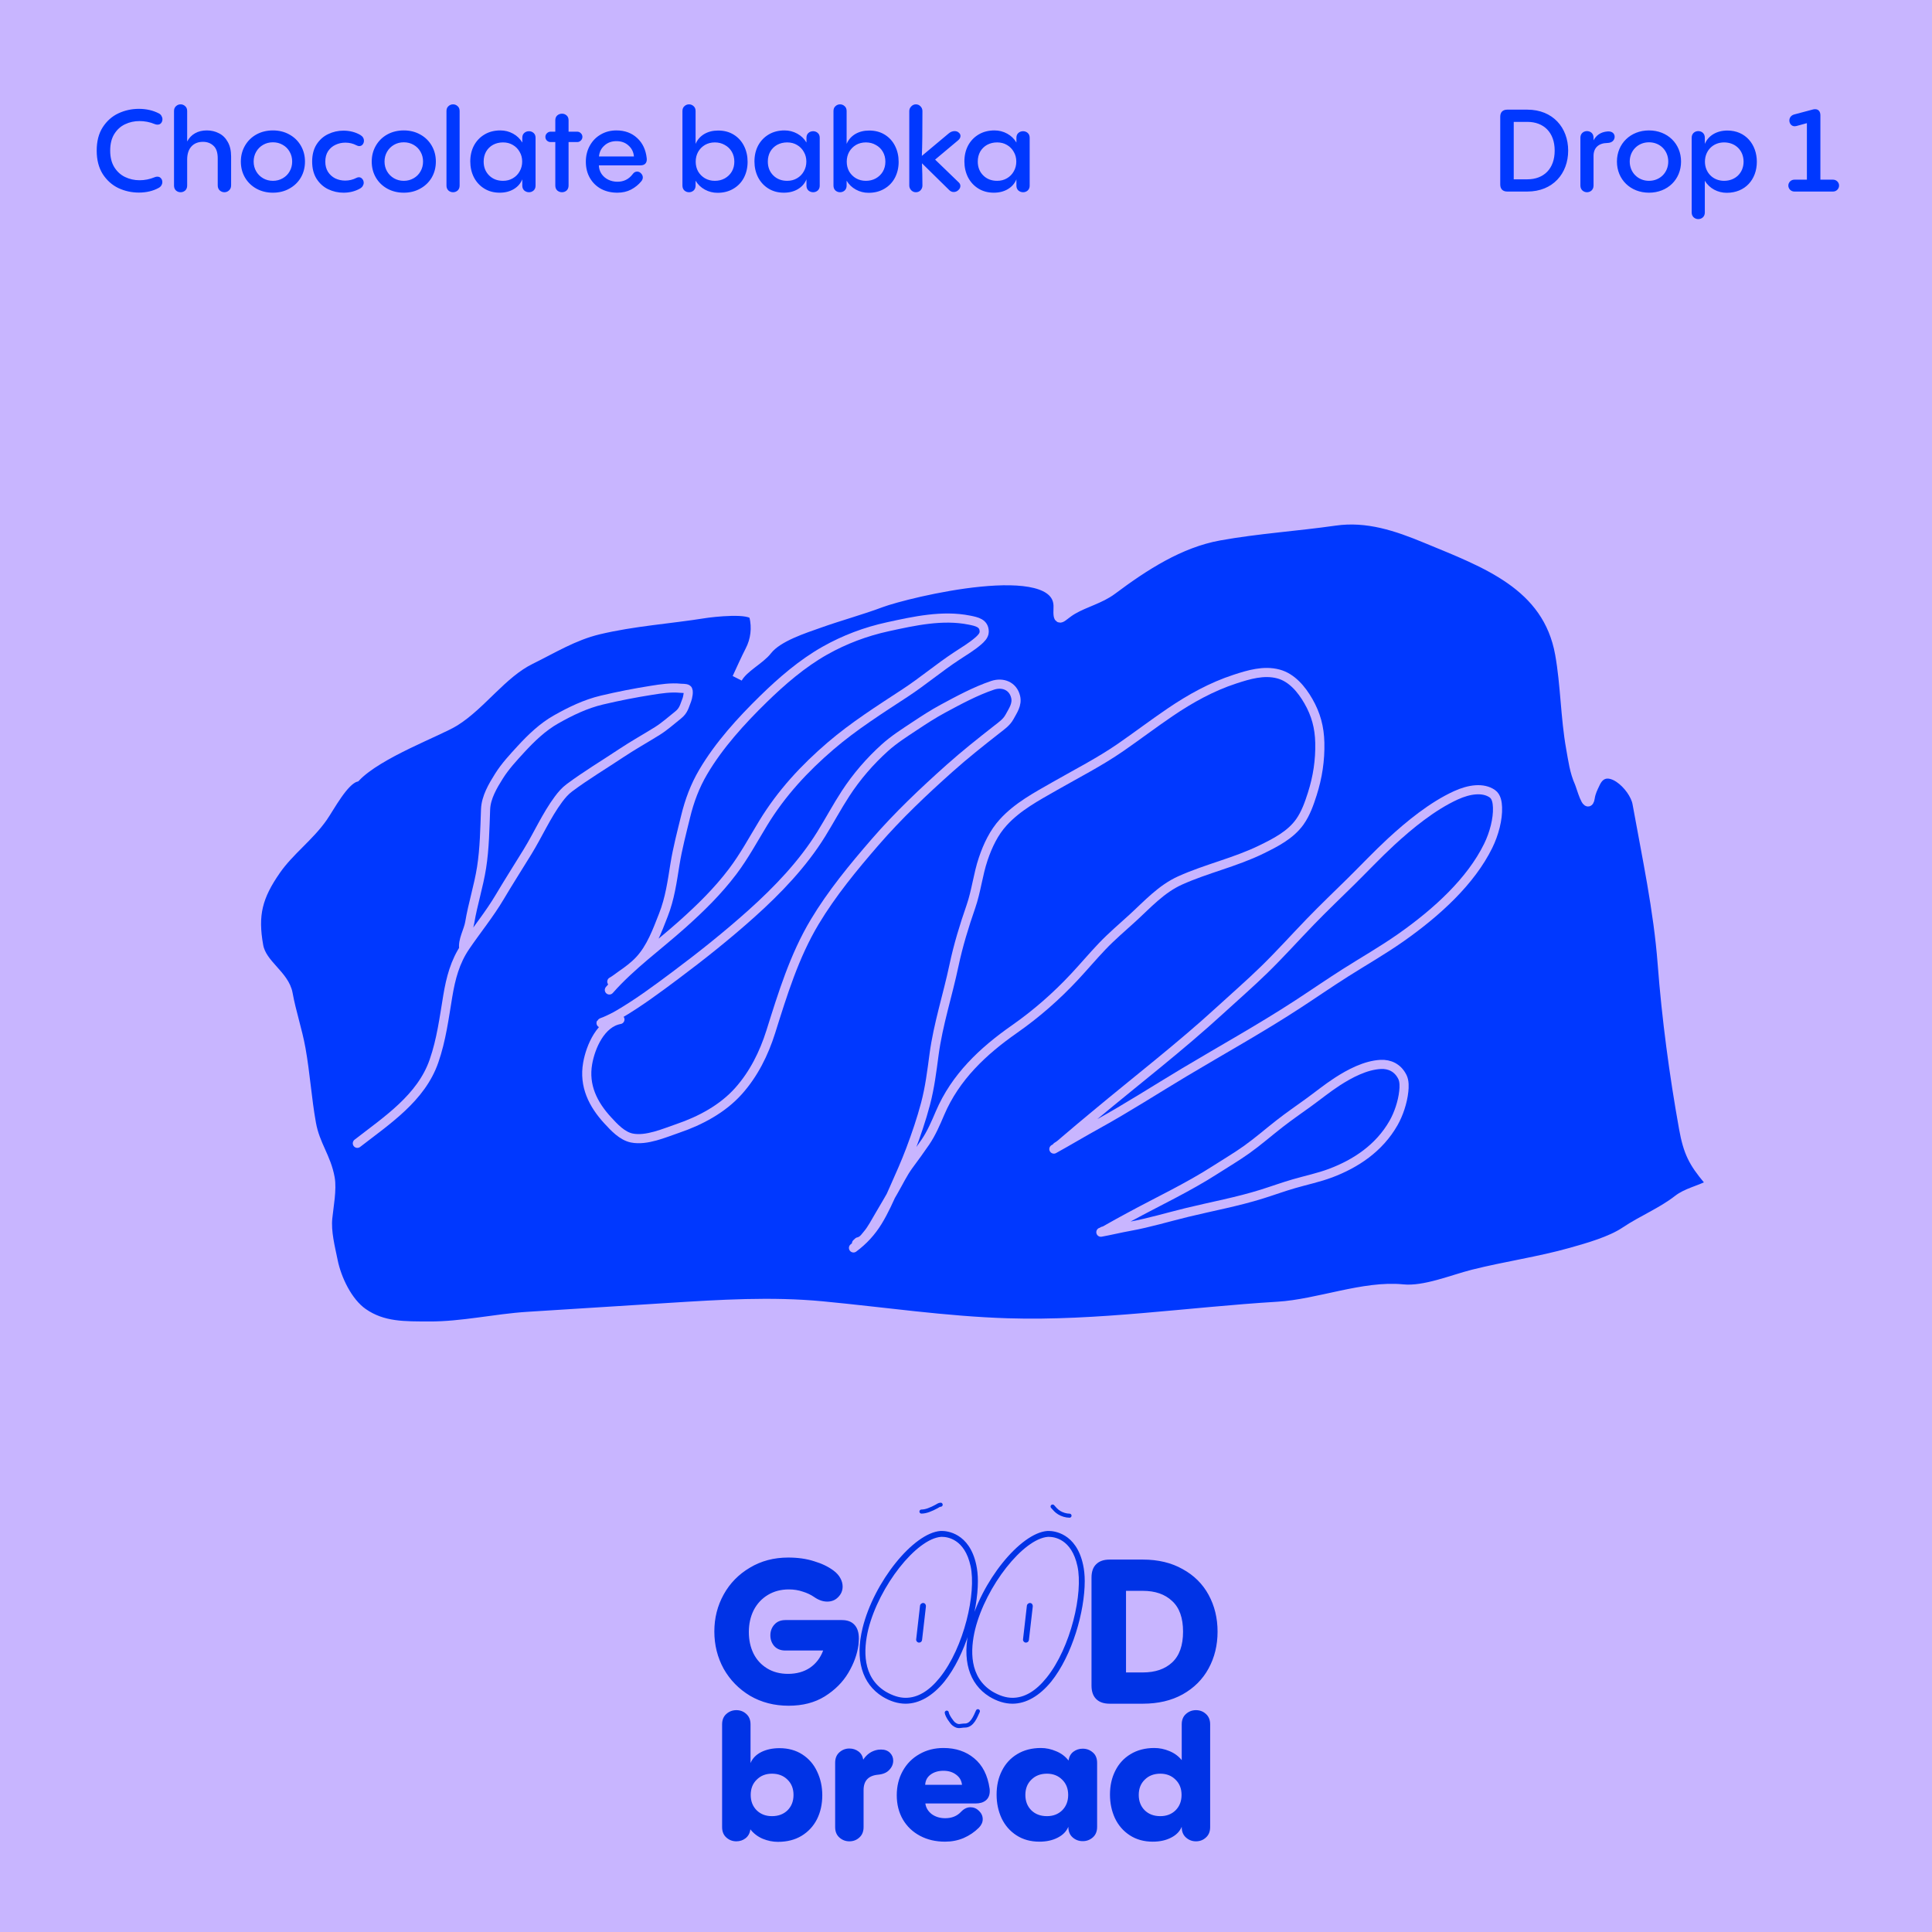 <svg width="1049" height="1049" viewBox="0 0 1049 1049" fill="none" xmlns="http://www.w3.org/2000/svg">
<g clip-path="url(#clip0_213_6680)">
<rect width="1049" height="1049" fill="#C8B5FF"/>
<path d="M175.187 443.577C178.991 438.104 186.429 423.783 193.047 421.819C205.434 408.854 238.019 397.083 246.914 391.526C261.275 382.555 272.566 365.553 288.01 357.975C300.193 351.996 311.407 344.989 324.962 341.744C344.076 337.168 363.555 335.955 382.77 332.873C386.235 332.318 408.426 329.634 409.584 334.503C411.11 340.921 410.379 347.521 407.26 353.468C405.535 356.755 402.025 364.442 400.314 368.187C403.666 362.226 412.468 358.153 416.489 352.973C422.195 345.622 436.804 341.068 444.833 338.2C455.903 334.247 467.337 331.177 478.313 327.074C492.463 321.784 575.923 301.365 574.763 329.802C574.382 339.14 575.905 334.62 582.388 330.85C589.222 326.877 597.28 325.042 603.768 320.197C620.989 307.333 640.354 294.624 662.081 290.717C683.081 286.942 703.945 285.653 724.786 282.669C742.384 280.149 758.353 285.553 774.536 292.27C806.352 305.476 840.337 317.391 847.104 355.022C850.127 371.838 850.063 389.424 853.108 406.357C854.256 412.742 855.031 418.969 857.694 424.886C858.647 427.005 862.08 439.965 863.135 433.225C863.649 429.947 864.734 427.935 866.133 424.981C872.146 412.285 887.417 426.752 889.111 436.171C894.22 464.591 900.58 494.07 902.791 523.219C905.036 552.831 909.105 583.256 914.368 612.526C916.711 625.558 919.562 631.032 927.454 640.458C929.29 642.65 931.636 641.759 927.944 643.685C922.553 646.497 915.876 647.797 911.082 651.555C902.566 658.23 891.659 662.661 882.551 668.78C874.685 674.065 862.49 677.511 853.315 680.103L853.061 680.175C835.596 685.11 817.42 687.645 799.83 692.075C788.576 694.91 773.535 701.296 761.671 700.101C740.506 697.969 715.733 708.187 693.837 709.52C645.103 712.486 595.976 720.046 547.083 718.524C513.39 717.475 479.964 712.478 446.418 709.296C418.762 706.673 390.997 708.422 363.339 710.167C337.764 711.781 312.207 713.387 286.617 715.002C268.687 716.133 251 720.346 232.996 720.252C219.685 720.183 207.942 720.605 197.021 713.012C188.548 707.122 182.619 694.436 180.654 684.775C179.126 677.26 176.919 668.926 177.687 661.296C178.319 655.021 180.103 645.829 178.992 639.648C176.952 628.307 170.943 621.791 168.827 610.027C166.398 596.517 165.584 583.017 163.149 569.475C161.323 559.318 157.961 549.588 156.172 539.639C154.339 529.446 142.051 523.89 140.196 513.572C137.153 496.647 139.759 486.672 149.718 472.347C157.046 461.805 167.86 454.116 175.187 443.577Z" fill="#0038FF" stroke="#C8B5FF" stroke-width="5.502" stroke-linecap="round"/>
<path d="M194.025 620.773C210.095 608.291 228.659 596.174 235.62 576.163C239.685 564.473 241.122 552.777 243.148 540.699C244.759 531.093 247.063 522.216 252.598 514.054C258.776 504.943 265.674 496.575 271.309 487.067C276.21 478.796 281.399 470.699 286.426 462.504C292.206 453.082 296.669 442.827 303.238 433.963C304.968 431.629 306.83 429.479 309.152 427.745C318.199 420.987 328.041 415.126 337.436 408.853C343.797 404.606 350.509 400.909 356.984 396.846C360.955 394.353 364.49 391.146 368.156 388.24C371.284 385.76 371.587 383.329 372.935 379.994C373.292 379.108 374.325 374.835 373.135 374.19C372.162 373.662 370.633 373.809 369.511 373.696C364.267 373.168 358.978 373.987 353.81 374.801C344.755 376.227 335.74 377.992 326.816 380.109C317.906 382.222 309.813 386.161 301.887 390.635C294.732 394.674 288.401 400.736 282.881 406.752C278.622 411.393 274.319 416.012 270.951 421.36C267.594 426.69 263.901 432.946 263.651 439.422C263.246 449.903 263.113 460.617 261.487 470.998C259.908 481.08 256.717 490.863 255.039 500.935C254.3 505.367 251.026 510.695 251.819 515.102" stroke="#C8B5FF" stroke-width="4.962" stroke-linecap="round"/>
<path d="M330.865 537.507C342.596 524.219 357.282 513.689 370.445 501.909C380.436 492.969 389.66 483.959 397.764 473.257C404.101 464.889 409.02 455.706 414.471 446.769C424.282 430.685 436.757 417.197 451.023 404.98C463.664 394.154 477.628 385.317 491.515 376.211C501.14 369.899 509.898 362.46 519.528 356.143C523.413 353.595 527.53 351.141 531.059 348.105C532.49 346.875 534.355 345.136 534.38 343.064C534.437 338.318 530.372 337.513 526.302 336.695C511.728 333.766 496.312 337.197 482.057 340.305C470.042 342.924 458.562 347.239 447.851 353.289C435.605 360.206 424.492 369.791 414.462 379.596C402.44 391.35 390.386 404.585 381.829 419.12C377.305 426.803 374.354 434.747 372.249 443.398C370.146 452.043 367.877 460.551 366.466 469.344C364.947 478.806 363.709 487.889 360.175 496.863C356.812 505.405 353.543 514.603 347.17 521.421C344.363 524.424 340.811 527.082 337.425 529.395C335.684 530.584 334.031 531.997 332.188 533.003" stroke="#C8B5FF" stroke-width="4.962" stroke-linecap="round"/>
<path d="M336.59 553.544C326.254 555.403 320.661 568.252 319.064 577.454C316.971 589.519 321.925 599.548 329.937 608.266C333.403 612.038 337.822 616.861 343.106 617.907C351.1 619.489 360.808 615.143 368.078 612.667C380.242 608.523 392.361 602.064 401.007 592.367C409.262 583.109 414.797 571.965 418.495 560.228C424.943 539.764 431.238 519.102 442.335 500.579C451.642 485.044 463.366 470.836 475.2 457.182C487.698 442.764 501.418 429.796 515.634 417.106C523.906 409.722 532.493 402.924 541.207 396.095C543.725 394.12 546.538 392.186 548.088 389.327C549.967 385.861 552.434 382.51 551.455 378.392C550.028 372.391 544.387 370.263 538.891 372.118C529.654 375.237 520.524 380.173 511.975 384.779C506.679 387.632 501.658 390.909 496.649 394.23C491.117 397.897 485.415 401.514 480.47 405.968C472.312 413.316 465.062 421.716 459.08 430.908C454.426 438.058 450.406 445.591 445.92 452.848C435.88 469.09 422.157 483.394 407.99 496.089C394.851 507.862 380.9 518.993 366.762 529.553C356.722 537.053 346.727 544.497 335.904 550.824C333.472 552.245 330.92 553.495 328.326 554.596C328.01 554.73 326.536 555.195 326.349 555.465C326.258 555.596 328.866 556.355 329.261 556.284" stroke="#C8B5FF" stroke-width="4.962" stroke-linecap="round"/>
<path d="M463.413 677.572C468.767 673.573 473.057 668.95 476.558 663.239C480.083 657.49 482.841 651.217 485.576 645.066C488.628 638.203 491.714 631.319 494.363 624.288C497.439 616.122 500.285 607.795 502.521 599.357C504.864 590.512 505.963 581.534 507.171 572.489C509.356 556.121 514.567 540.349 517.965 524.212C520.259 513.32 523.509 502.764 527.152 492.262C530.098 483.772 530.988 474.81 533.866 466.326C536.305 459.136 539.613 452.101 544.754 446.474C552.587 437.9 562.687 432.568 572.652 426.862C584.653 419.99 597.074 413.687 608.468 405.806C617.515 399.548 626.246 392.912 635.356 386.731C646.329 379.286 657.897 372.864 670.536 368.733C678.037 366.281 686.183 363.843 694.068 365.924C701.44 367.869 706.739 374.34 710.39 380.686C714.528 387.877 716.419 394.976 716.607 403.29C716.822 412.797 715.42 421.992 712.531 431.042C710.85 436.309 708.985 441.677 705.761 446.224C700.687 453.378 692.53 457.502 684.842 461.263C670.671 468.195 655.134 471.581 640.809 478.028C630.494 482.671 623.015 491.068 614.831 498.54C609.309 503.581 603.623 508.392 598.457 513.808C593.363 519.149 588.615 524.792 583.587 530.189C573.676 540.827 562.751 550.421 550.839 558.751C533.645 570.777 518.779 584.758 510.408 604.338C508.084 609.774 505.764 615.248 502.428 620.152C499.507 624.445 496.484 628.538 493.409 632.716C490.248 637.011 487.913 642.002 485.241 646.608C482.671 651.038 480.147 655.525 477.5 659.909C475.393 663.401 473.508 667.257 470.848 670.369C469.919 671.457 468.829 673.103 467.509 673.655C466.316 674.155 463.577 676.393 466.018 674.259" stroke="#C8B5FF" stroke-width="4.962" stroke-linecap="round"/>
<path d="M573.819 622.613C575.345 621.771 576.559 620.611 577.837 619.509C583.392 614.717 589.073 610.024 594.726 605.309C617.307 586.477 640.881 568.315 662.35 548.632C670.384 541.266 678.702 534.04 686.444 526.485C695.15 517.989 703.128 509.07 711.52 500.4C718.613 493.073 726.065 485.952 733.38 478.754C740.72 471.529 747.715 464.064 755.353 457.022C765.244 447.901 777.685 437.692 790.457 431.844C797.793 428.485 805.295 427.488 810.284 430.965C812.542 432.54 812.986 435.743 813.09 438.387C813.338 444.691 811.279 452.655 808.03 459.27C798.635 478.405 780.37 495.227 760.566 509.136C750.873 515.944 740.502 521.859 730.47 528.222C721.684 533.795 713.161 539.692 704.455 545.367C684.473 558.392 663.666 569.9 643.181 582.159C627.36 591.627 612.016 601.546 595.859 610.457C587.973 614.806 579.946 619.633 572.211 623.899" stroke="#C8B5FF" stroke-width="4.962" stroke-linecap="round"/>
<path d="M598.833 668.479C599.834 668.299 600.69 667.709 601.577 667.196C605.433 664.965 609.351 662.874 613.255 660.751C628.848 652.273 644.944 644.787 659.988 635.106C665.618 631.482 671.397 628.096 676.878 624.188C683.042 619.793 688.829 614.732 694.829 610.058C699.9 606.108 705.157 602.484 710.343 598.736C715.547 594.975 720.577 590.862 725.934 587.38C732.871 582.872 741.443 578.353 749.674 577.937C754.402 577.698 758.939 579.677 761.449 584.767C762.585 587.072 762.454 590.163 762.191 592.613C761.565 598.456 759.378 604.925 756.657 609.706C748.785 623.534 735.977 631.841 722.62 636.9C716.082 639.376 709.255 640.777 702.573 642.717C696.72 644.416 690.983 646.512 685.164 648.335C671.811 652.519 658.158 655.002 644.602 658.295C634.133 660.837 623.889 663.974 613.291 665.88C608.118 666.81 602.803 668.121 597.729 669.033" stroke="#C8B5FF" stroke-width="4.962" stroke-linecap="round"/>
<path d="M86.196 101.996C83.106 103.708 79.495 104.564 75.362 104.564C71.48 104.564 67.785 103.75 64.278 102.121C60.813 100.451 57.974 97.905 55.761 94.481C53.59 91.016 52.505 86.779 52.505 81.769C52.505 76.718 53.59 72.501 55.761 69.119C57.974 65.696 60.813 63.17 64.278 61.542C67.785 59.914 71.48 59.1 75.362 59.1C79.453 59.1 83.106 59.935 86.321 61.605C86.947 61.939 87.406 62.398 87.699 62.982C88.033 63.525 88.2 64.109 88.2 64.736C88.2 65.571 87.949 66.28 87.448 66.865C86.989 67.408 86.342 67.679 85.507 67.679C84.964 67.679 84.463 67.575 84.004 67.366C81.374 66.28 78.618 65.738 75.738 65.738C72.899 65.738 70.269 66.322 67.847 67.491C65.468 68.618 63.526 70.393 62.023 72.814C60.562 75.194 59.832 78.179 59.832 81.769C59.832 85.318 60.562 88.303 62.023 90.724C63.526 93.145 65.489 94.941 67.91 96.11C70.331 97.278 72.962 97.863 75.8 97.863C78.598 97.863 81.311 97.32 83.941 96.235C84.401 96.026 84.902 95.922 85.444 95.922C86.279 95.922 86.926 96.214 87.386 96.798C87.887 97.341 88.137 98.03 88.137 98.865C88.137 99.491 87.97 100.076 87.636 100.618C87.344 101.161 86.864 101.62 86.196 101.996ZM112.332 70.81C114.712 70.81 116.904 71.332 118.908 72.376C120.912 73.378 122.498 74.943 123.667 77.072C124.878 79.16 125.483 81.79 125.483 84.963V100.618C125.483 101.787 125.107 102.706 124.356 103.374C123.646 104.042 122.811 104.376 121.851 104.376C120.891 104.376 120.035 104.042 119.283 103.374C118.574 102.706 118.219 101.787 118.219 100.618V86.027C118.219 82.813 117.446 80.517 115.902 79.139C114.399 77.719 112.499 77.01 110.203 77.01C107.573 77.01 105.486 77.845 103.941 79.515C102.438 81.185 101.666 83.481 101.624 86.403V100.744C101.624 101.871 101.269 102.768 100.559 103.436C99.85 104.063 99.015 104.376 98.054 104.376C97.094 104.376 96.259 104.063 95.549 103.436C94.84 102.768 94.485 101.871 94.485 100.744V60.29C94.485 59.162 94.84 58.286 95.549 57.659C96.259 56.992 97.094 56.657 98.054 56.657C99.015 56.657 99.85 56.992 100.559 57.659C101.269 58.286 101.624 59.162 101.624 60.29V76.822C102.668 74.86 104.087 73.378 105.882 72.376C107.677 71.332 109.827 70.81 112.332 70.81ZM148.18 104.626C144.882 104.626 141.897 103.896 139.225 102.434C136.595 100.973 134.528 98.969 133.026 96.423C131.523 93.834 130.771 90.933 130.771 87.718C130.771 84.545 131.523 81.665 133.026 79.076C134.528 76.488 136.595 74.463 139.225 73.002C141.897 71.541 144.882 70.81 148.18 70.81C151.478 70.81 154.442 71.541 157.073 73.002C159.744 74.463 161.832 76.488 163.335 79.076C164.838 81.665 165.589 84.545 165.589 87.718C165.589 90.933 164.838 93.834 163.335 96.423C161.832 98.969 159.744 100.973 157.073 102.434C154.442 103.896 151.478 104.626 148.18 104.626ZM148.18 98.176C150.142 98.176 151.917 97.717 153.503 96.798C155.131 95.88 156.384 94.627 157.26 93.041C158.179 91.455 158.638 89.68 158.638 87.718C158.638 85.756 158.179 83.982 157.26 82.395C156.384 80.809 155.131 79.556 153.503 78.638C151.917 77.719 150.142 77.26 148.18 77.26C146.218 77.26 144.444 77.719 142.857 78.638C141.271 79.556 140.018 80.809 139.1 82.395C138.181 83.982 137.722 85.756 137.722 87.718C137.722 89.68 138.181 91.455 139.1 93.041C140.018 94.627 141.271 95.88 142.857 96.798C144.444 97.717 146.218 98.176 148.18 98.176ZM195.6 102.309C192.886 103.854 189.86 104.626 186.52 104.626C183.597 104.626 180.821 104 178.191 102.748C175.603 101.495 173.494 99.596 171.866 97.049C170.28 94.502 169.486 91.392 169.486 87.718C169.486 84.044 170.28 80.955 171.866 78.45C173.494 75.903 175.603 74.025 178.191 72.814C180.779 71.562 183.535 70.935 186.457 70.935C189.839 70.935 192.886 71.708 195.6 73.252C196.936 74.046 197.604 75.11 197.604 76.446C197.604 77.239 197.353 77.928 196.852 78.513C196.393 79.055 195.788 79.327 195.036 79.327C194.577 79.327 194.076 79.181 193.533 78.888C191.697 77.928 189.693 77.448 187.522 77.448C185.601 77.448 183.806 77.845 182.136 78.638C180.508 79.389 179.172 80.537 178.128 82.082C177.126 83.627 176.625 85.526 176.625 87.781C176.625 89.91 177.106 91.747 178.066 93.292C179.068 94.836 180.383 96.026 182.011 96.861C183.681 97.654 185.476 98.051 187.396 98.051C189.567 98.051 191.592 97.571 193.471 96.611C193.972 96.36 194.431 96.235 194.849 96.235C195.6 96.235 196.226 96.548 196.727 97.174C197.228 97.759 197.479 98.448 197.479 99.241C197.479 99.825 197.312 100.389 196.978 100.932C196.685 101.474 196.226 101.933 195.6 102.309ZM219.242 104.626C215.944 104.626 212.959 103.896 210.287 102.434C207.657 100.973 205.59 98.969 204.087 96.423C202.584 93.834 201.833 90.933 201.833 87.718C201.833 84.545 202.584 81.665 204.087 79.076C205.59 76.488 207.657 74.463 210.287 73.002C212.959 71.541 215.944 70.81 219.242 70.81C222.54 70.81 225.504 71.541 228.134 73.002C230.806 74.463 232.894 76.488 234.397 79.076C235.899 81.665 236.651 84.545 236.651 87.718C236.651 90.933 235.899 93.834 234.397 96.423C232.894 98.969 230.806 100.973 228.134 102.434C225.504 103.896 222.54 104.626 219.242 104.626ZM219.242 98.176C221.204 98.176 222.978 97.717 224.565 96.798C226.193 95.88 227.445 94.627 228.322 93.041C229.241 91.455 229.7 89.68 229.7 87.718C229.7 85.756 229.241 83.982 228.322 82.395C227.445 80.809 226.193 79.556 224.565 78.638C222.978 77.719 221.204 77.26 219.242 77.26C217.28 77.26 215.505 77.719 213.919 78.638C212.333 79.556 211.08 80.809 210.162 82.395C209.243 83.982 208.784 85.756 208.784 87.718C208.784 89.68 209.243 91.455 210.162 93.041C211.08 94.627 212.333 95.88 213.919 96.798C215.505 97.717 217.28 98.176 219.242 98.176ZM242.418 60.29C242.418 59.162 242.773 58.286 243.483 57.659C244.192 56.992 245.027 56.657 245.988 56.657C246.948 56.657 247.783 56.992 248.492 57.659C249.202 58.286 249.557 59.162 249.557 60.29V100.744C249.557 101.871 249.202 102.768 248.492 103.436C247.783 104.063 246.948 104.376 245.988 104.376C245.027 104.376 244.192 104.063 243.483 103.436C242.773 102.768 242.418 101.871 242.418 100.744V60.29ZM287.218 71.249C288.178 71.249 289.013 71.562 289.723 72.188C290.433 72.814 290.788 73.691 290.788 74.818V100.806C290.788 101.892 290.433 102.768 289.723 103.436C289.013 104.063 288.178 104.376 287.218 104.376C286.258 104.376 285.402 104.063 284.651 103.436C283.941 102.768 283.586 101.892 283.586 100.806V97.362C282.667 99.616 281.123 101.391 278.952 102.685C276.781 103.979 274.234 104.626 271.312 104.626C268.139 104.626 265.342 103.875 262.921 102.372C260.499 100.869 258.62 98.823 257.285 96.235C255.99 93.646 255.343 90.787 255.343 87.656C255.343 84.441 256.011 81.56 257.347 79.014C258.725 76.467 260.645 74.463 263.108 73.002C265.572 71.541 268.431 70.81 271.688 70.81C274.151 70.81 276.447 71.395 278.576 72.564C280.705 73.733 282.375 75.34 283.586 77.385V74.818C283.586 73.691 283.941 72.814 284.651 72.188C285.36 71.562 286.216 71.249 287.218 71.249ZM273.128 98.176C275.132 98.176 276.906 97.717 278.451 96.798C280.037 95.88 281.269 94.627 282.146 93.041C283.064 91.455 283.523 89.68 283.523 87.718C283.523 85.756 283.064 84.003 282.146 82.458C281.269 80.871 280.037 79.619 278.451 78.701C276.906 77.782 275.132 77.323 273.128 77.323C271.124 77.323 269.308 77.761 267.68 78.638C266.093 79.515 264.841 80.746 263.923 82.333C263.046 83.919 262.607 85.714 262.607 87.718C262.607 90.766 263.589 93.271 265.551 95.233C267.513 97.195 270.039 98.176 273.128 98.176ZM313.407 71.499C314.158 71.499 314.805 71.77 315.348 72.313C315.933 72.856 316.225 73.524 316.225 74.317C316.225 75.11 315.933 75.778 315.348 76.321C314.805 76.864 314.158 77.135 313.407 77.135H308.71V100.744C308.71 101.871 308.355 102.768 307.646 103.436C306.936 104.063 306.101 104.376 305.141 104.376C304.181 104.376 303.325 104.063 302.573 103.436C301.864 102.768 301.509 101.871 301.509 100.744V77.135H298.941C298.19 77.135 297.522 76.864 296.937 76.321C296.395 75.778 296.123 75.11 296.123 74.317C296.123 73.566 296.395 72.918 296.937 72.376C297.522 71.791 298.19 71.499 298.941 71.499H301.509V65.299C301.509 64.172 301.864 63.295 302.573 62.669C303.325 62.043 304.181 61.73 305.141 61.73C306.101 61.73 306.936 62.043 307.646 62.669C308.355 63.295 308.71 64.172 308.71 65.299V71.499H313.407ZM351.153 85.965C351.278 87.217 351.027 88.177 350.401 88.845C349.817 89.472 348.898 89.785 347.646 89.785H325.164C325.206 91.496 325.686 93.041 326.605 94.419C327.523 95.755 328.734 96.798 330.237 97.55C331.781 98.301 333.451 98.677 335.247 98.677C338.712 98.677 341.488 97.278 343.575 94.481C344.202 93.605 344.995 93.166 345.955 93.166C346.748 93.166 347.458 93.5 348.084 94.168C348.71 94.794 349.023 95.525 349.023 96.36C349.023 97.07 348.752 97.759 348.209 98.427C346.706 100.264 344.849 101.766 342.636 102.935C340.465 104.063 337.981 104.626 335.184 104.626C331.886 104.626 328.943 103.937 326.354 102.56C323.766 101.14 321.741 99.157 320.28 96.611C318.819 94.064 318.088 91.121 318.088 87.781C318.088 84.608 318.798 81.727 320.217 79.139C321.637 76.55 323.599 74.526 326.104 73.064C328.65 71.562 331.51 70.81 334.683 70.81C339.233 70.81 342.991 72.188 345.955 74.943C348.919 77.657 350.652 81.331 351.153 85.965ZM334.683 76.634C332.095 76.634 329.924 77.427 328.17 79.014C326.417 80.558 325.436 82.541 325.227 84.963H344.202C343.993 82.541 343.012 80.558 341.258 79.014C339.547 77.427 337.355 76.634 334.683 76.634ZM389.95 70.873C393.165 70.873 395.983 71.624 398.404 73.127C400.826 74.63 402.683 76.676 403.978 79.264C405.272 81.853 405.919 84.712 405.919 87.843C405.919 91.016 405.251 93.897 403.915 96.485C402.579 99.032 400.659 101.036 398.154 102.497C395.69 103.958 392.831 104.689 389.574 104.689C387.111 104.689 384.815 104.104 382.686 102.935C380.557 101.766 378.887 100.159 377.676 98.114V100.744C377.676 101.871 377.321 102.768 376.612 103.436C375.902 104.063 375.067 104.376 374.107 104.376C373.146 104.376 372.311 104.063 371.602 103.436C370.892 102.768 370.537 101.871 370.537 100.744V60.29C370.537 59.162 370.892 58.286 371.602 57.659C372.311 56.992 373.146 56.657 374.107 56.657C375.067 56.657 375.902 56.992 376.612 57.659C377.321 58.286 377.676 59.162 377.676 60.29V78.137C378.636 75.882 380.181 74.108 382.31 72.814C384.481 71.52 387.028 70.873 389.95 70.873ZM388.134 98.176C390.138 98.176 391.933 97.738 393.52 96.861C395.148 95.943 396.421 94.711 397.34 93.166C398.258 91.58 398.717 89.785 398.717 87.781C398.717 85.777 398.258 83.982 397.34 82.395C396.421 80.809 395.148 79.577 393.52 78.701C391.933 77.782 390.138 77.323 388.134 77.323C386.13 77.323 384.335 77.782 382.749 78.701C381.204 79.619 379.972 80.871 379.054 82.458C378.177 84.044 377.739 85.819 377.739 87.781C377.739 89.743 378.177 91.517 379.054 93.104C379.972 94.648 381.204 95.88 382.749 96.798C384.335 97.717 386.13 98.176 388.134 98.176ZM441.511 71.249C442.472 71.249 443.306 71.562 444.016 72.188C444.726 72.814 445.081 73.691 445.081 74.818V100.806C445.081 101.892 444.726 102.768 444.016 103.436C443.306 104.063 442.472 104.376 441.511 104.376C440.551 104.376 439.695 104.063 438.944 103.436C438.234 102.768 437.879 101.892 437.879 100.806V97.362C436.961 99.616 435.416 101.391 433.245 102.685C431.074 103.979 428.528 104.626 425.605 104.626C422.432 104.626 419.635 103.875 417.214 102.372C414.792 100.869 412.914 98.823 411.578 96.235C410.284 93.646 409.637 90.787 409.637 87.656C409.637 84.441 410.304 81.56 411.64 79.014C413.018 76.467 414.939 74.463 417.402 73.002C419.865 71.541 422.725 70.81 425.981 70.81C428.444 70.81 430.74 71.395 432.869 72.564C434.999 73.733 436.669 75.34 437.879 77.385V74.818C437.879 73.691 438.234 72.814 438.944 72.188C439.654 71.562 440.509 71.249 441.511 71.249ZM427.421 98.176C429.425 98.176 431.199 97.717 432.744 96.798C434.331 95.88 435.562 94.627 436.439 93.041C437.357 91.455 437.817 89.68 437.817 87.718C437.817 85.756 437.357 84.003 436.439 82.458C435.562 80.871 434.331 79.619 432.744 78.701C431.199 77.782 429.425 77.323 427.421 77.323C425.417 77.323 423.601 77.761 421.973 78.638C420.387 79.515 419.134 80.746 418.216 82.333C417.339 83.919 416.901 85.714 416.901 87.718C416.901 90.766 417.882 93.271 419.844 95.233C421.806 97.195 424.332 98.176 427.421 98.176ZM471.959 70.873C475.173 70.873 477.991 71.624 480.413 73.127C482.834 74.63 484.692 76.676 485.986 79.264C487.28 81.853 487.927 84.712 487.927 87.843C487.927 91.016 487.259 93.897 485.923 96.485C484.587 99.032 482.667 101.036 480.162 102.497C477.699 103.958 474.839 104.689 471.583 104.689C469.12 104.689 466.823 104.104 464.694 102.935C462.565 101.766 460.895 100.159 459.685 98.114V100.744C459.685 101.871 459.33 102.768 458.62 103.436C457.91 104.063 457.075 104.376 456.115 104.376C455.155 104.376 454.32 104.063 453.61 103.436C452.9 102.768 452.546 101.871 452.546 100.744V60.29C452.546 59.162 452.9 58.286 453.61 57.659C454.32 56.992 455.155 56.657 456.115 56.657C457.075 56.657 457.91 56.992 458.62 57.659C459.33 58.286 459.685 59.162 459.685 60.29V78.137C460.645 75.882 462.189 74.108 464.319 72.814C466.49 71.52 469.036 70.873 471.959 70.873ZM470.142 98.176C472.146 98.176 473.942 97.738 475.528 96.861C477.156 95.943 478.43 94.711 479.348 93.166C480.266 91.58 480.726 89.785 480.726 87.781C480.726 85.777 480.266 83.982 479.348 82.395C478.43 80.809 477.156 79.577 475.528 78.701C473.942 77.782 472.146 77.323 470.142 77.323C468.139 77.323 466.343 77.782 464.757 78.701C463.212 79.619 461.981 80.871 461.062 82.458C460.186 84.044 459.747 85.819 459.747 87.781C459.747 89.743 460.186 91.517 461.062 93.104C461.981 94.648 463.212 95.88 464.757 96.798C466.343 97.717 468.139 98.176 470.142 98.176ZM520.568 99.053C521.152 99.596 521.444 100.243 521.444 100.994C521.444 101.829 521.069 102.581 520.317 103.249C519.607 103.917 518.773 104.25 517.812 104.25C516.894 104.25 516.08 103.896 515.37 103.186L500.591 88.657C500.758 92.582 500.842 96.611 500.842 100.744C500.842 101.704 500.508 102.56 499.84 103.311C499.172 104.021 498.316 104.376 497.272 104.376C496.312 104.376 495.477 104.021 494.767 103.311C494.058 102.56 493.703 101.704 493.703 100.744V60.29C493.703 59.329 494.058 58.494 494.767 57.785C495.477 57.033 496.312 56.657 497.272 56.657C498.274 56.657 499.109 57.012 499.777 57.722C500.487 58.432 500.842 59.288 500.842 60.29C500.842 65.55 500.821 70.288 500.779 74.505C500.737 78.68 500.654 82.061 500.529 84.65L515.12 72.438C516.122 71.603 517.186 71.186 518.313 71.186C519.232 71.186 519.983 71.457 520.568 72C521.194 72.501 521.507 73.106 521.507 73.816C521.507 74.693 521.048 75.507 520.129 76.258L507.73 86.654L520.568 99.053ZM555.504 71.249C556.464 71.249 557.299 71.562 558.009 72.188C558.718 72.814 559.073 73.691 559.073 74.818V100.806C559.073 101.892 558.718 102.768 558.009 103.436C557.299 104.063 556.464 104.376 555.504 104.376C554.543 104.376 553.688 104.063 552.936 103.436C552.226 102.768 551.872 101.892 551.872 100.806V97.362C550.953 99.616 549.408 101.391 547.238 102.685C545.067 103.979 542.52 104.626 539.598 104.626C536.425 104.626 533.628 103.875 531.206 102.372C528.785 100.869 526.906 98.823 525.57 96.235C524.276 93.646 523.629 90.787 523.629 87.656C523.629 84.441 524.297 81.56 525.633 79.014C527.01 76.467 528.931 74.463 531.394 73.002C533.857 71.541 536.717 70.81 539.973 70.81C542.436 70.81 544.733 71.395 546.862 72.564C548.991 73.733 550.661 75.34 551.872 77.385V74.818C551.872 73.691 552.226 72.814 552.936 72.188C553.646 71.562 554.502 71.249 555.504 71.249ZM541.414 98.176C543.418 98.176 545.192 97.717 546.737 96.798C548.323 95.88 549.555 94.627 550.431 93.041C551.35 91.455 551.809 89.68 551.809 87.718C551.809 85.756 551.35 84.003 550.431 82.458C549.555 80.871 548.323 79.619 546.737 78.701C545.192 77.782 543.418 77.323 541.414 77.323C539.41 77.323 537.594 77.761 535.965 78.638C534.379 79.515 533.127 80.746 532.208 82.333C531.331 83.919 530.893 85.714 530.893 87.718C530.893 90.766 531.874 93.271 533.836 95.233C535.798 97.195 538.324 98.176 541.414 98.176Z" fill="#0038FF"/>
<path d="M829.288 104H818.391C815.949 104 814.571 102.622 814.571 100.18V63.358C814.571 60.916 815.949 59.538 818.391 59.538H829.288C843.127 59.538 851.456 69.307 851.456 81.769C851.456 94.231 843.127 104 829.288 104ZM821.898 66.176V97.362H829.288C838.18 97.362 844.129 91.663 844.129 81.769C844.129 71.875 838.18 66.176 829.288 66.176H821.898ZM872.747 71.374C875.565 71.123 876.692 72.751 876.692 74.254C876.692 75.507 875.878 77.573 872.684 77.636C868.113 77.699 865.232 80.141 865.232 84.65V100.744C865.232 103.123 863.479 104.376 861.662 104.376C859.909 104.376 858.093 103.123 858.093 100.744V74.755C858.093 72.376 859.909 71.186 861.662 71.186C863.479 71.186 865.232 72.376 865.232 74.755V76.196C866.672 73.503 869.052 71.687 872.747 71.374ZM895.338 104.626C885.318 104.626 877.929 97.487 877.929 87.718C877.929 78.012 885.318 70.81 895.338 70.81C905.357 70.81 912.747 78.012 912.747 87.718C912.747 97.487 905.357 104.626 895.338 104.626ZM895.338 98.176C901.349 98.176 905.796 93.667 905.796 87.718C905.796 81.769 901.349 77.26 895.338 77.26C889.389 77.26 884.88 81.769 884.88 87.718C884.88 93.667 889.389 98.176 895.338 98.176ZM937.927 70.873C947.821 70.873 953.896 78.513 953.896 87.843C953.896 97.425 947.571 104.689 937.551 104.689C932.729 104.689 928.095 102.309 925.653 98.114V115.397C925.653 117.714 923.899 118.967 922.083 118.967C920.33 118.967 918.514 117.714 918.514 115.397V74.755C918.514 72.376 920.33 71.186 922.083 71.186C923.899 71.186 925.653 72.376 925.653 74.755V78.137C927.531 73.628 932.103 70.873 937.927 70.873ZM936.111 98.176C942.248 98.176 946.694 93.855 946.694 87.781C946.694 81.644 942.248 77.323 936.111 77.323C930.036 77.323 925.715 81.832 925.715 87.781C925.715 93.667 930.036 98.176 936.111 98.176ZM988.4 97.55H995.289C997.042 97.55 998.545 98.99 998.545 100.744C998.545 102.56 997.042 104 995.289 104H974.248C972.494 104 970.991 102.56 970.991 100.744C970.991 98.99 972.494 97.55 974.248 97.55H981.074V66.865L975.375 68.43C975.062 68.493 974.749 68.556 974.436 68.556C972.62 68.556 971.555 66.99 971.555 65.425C971.555 64.047 972.369 62.669 974.123 62.168L984.455 59.413C984.894 59.288 985.269 59.288 985.582 59.288C987.336 59.288 988.4 60.54 988.4 62.607V97.55Z" fill="#0038FF"/>
<path d="M428.197 926.145C420.408 926.145 413.428 924.345 407.256 920.745C401.157 917.071 396.381 912.185 392.927 906.086C389.548 899.914 387.858 893.154 387.858 885.806C387.858 878.532 389.548 871.846 392.927 865.747C396.307 859.648 401.047 854.799 407.145 851.198C413.244 847.525 420.188 845.688 427.976 845.688C433.193 845.688 437.859 846.349 441.974 847.671C446.162 848.921 449.689 850.611 452.554 852.741C454.244 853.991 455.493 855.387 456.302 856.93C457.11 858.399 457.514 859.905 457.514 861.448C457.514 863.653 456.706 865.563 455.089 867.18C453.546 868.796 451.562 869.604 449.138 869.604C446.786 869.604 444.398 868.759 441.974 867.069C440.284 865.894 438.263 864.939 435.912 864.204C433.56 863.396 431.025 862.991 428.307 862.991C424.045 862.991 420.261 863.983 416.955 865.967C413.648 867.951 411.076 870.707 409.239 874.234C407.476 877.76 406.594 881.728 406.594 886.137C406.594 890.472 407.439 894.366 409.129 897.82C410.819 901.2 413.281 903.882 416.514 905.866C419.747 907.849 423.531 908.841 427.866 908.841C432.495 908.841 436.463 907.739 439.769 905.535C443.076 903.257 445.464 900.134 446.933 896.166H426.433C423.861 896.166 421.841 895.358 420.371 893.742C418.975 892.125 418.277 890.178 418.277 887.9C418.277 885.696 418.975 883.786 420.371 882.169C421.841 880.479 423.861 879.634 426.433 879.634H457.073C460.086 879.634 462.364 880.479 463.907 882.169C465.523 883.859 466.331 886.357 466.331 889.664C466.331 890.325 466.258 891.464 466.111 893.08C465.45 898.15 463.613 903.22 460.6 908.29C457.588 913.36 453.326 917.622 447.815 921.075C442.378 924.455 435.838 926.145 428.197 926.145ZM498.991 891.868H498.88C497.999 891.758 497.337 890.986 497.448 890.105L499.542 871.809C499.652 870.927 500.534 870.266 501.415 870.376C502.297 870.486 502.848 871.368 502.738 872.25L500.644 890.435C500.534 891.317 499.872 891.868 498.991 891.868ZM511.445 834.446C511.225 834.446 511.004 834.446 511.004 834.446C497.558 835.437 477.278 861.228 471.437 884.704C468.791 895.726 468.13 910.605 480.805 918.43C484.552 920.634 488.189 921.847 491.716 921.847C498.219 921.847 504.391 918.21 510.233 910.935C523.459 894.513 530.182 864.865 526.985 850.317C523.789 835.548 514.311 834.446 511.445 834.446ZM530.953 858.473C530.953 874.895 524.23 898.701 512.768 913.03C506.375 920.855 499.101 925.043 491.716 925.043C487.528 925.043 483.34 923.72 479.152 921.186C468.02 914.242 464.162 901.016 468.351 883.933C474.523 858.913 495.905 832.351 510.673 831.249C510.673 831.249 511.004 831.249 511.445 831.249C513.87 831.249 526.324 832.131 530.072 849.655C530.623 852.19 530.953 855.166 530.953 858.473ZM557.005 891.868H556.894C556.013 891.758 555.351 890.986 555.462 890.105L557.556 871.809C557.666 870.927 558.548 870.266 559.429 870.376C560.311 870.486 560.862 871.368 560.752 872.25L558.658 890.435C558.548 891.317 557.886 891.868 557.005 891.868ZM569.459 834.446C569.239 834.446 569.018 834.446 569.018 834.446C555.572 835.437 535.292 861.228 529.451 884.704C526.805 895.726 526.144 910.605 538.819 918.43C542.566 920.634 546.203 921.847 549.73 921.847C556.233 921.847 562.405 918.21 568.247 910.935C581.473 894.513 588.196 864.865 585 850.317C581.803 835.548 572.325 834.446 569.459 834.446ZM588.967 858.473C588.967 874.895 582.244 898.701 570.782 913.03C564.389 920.855 557.115 925.043 549.73 925.043C545.542 925.043 541.354 923.72 537.166 921.186C526.034 914.242 522.176 901.016 526.365 883.933C532.537 858.913 553.919 832.351 568.688 831.249C568.688 831.249 569.018 831.249 569.459 831.249C571.884 831.249 584.338 832.131 588.086 849.655C588.637 852.19 588.967 855.166 588.967 858.473ZM602.454 925.043C599.295 925.043 596.87 924.198 595.18 922.508C593.49 920.818 592.645 918.393 592.645 915.234V856.599C592.645 853.366 593.49 850.941 595.18 849.325C596.87 847.635 599.295 846.79 602.454 846.79H620.53C628.833 846.79 636.033 848.516 642.132 851.97C648.304 855.35 653.007 860.016 656.24 865.967C659.473 871.919 661.089 878.569 661.089 885.916C661.089 893.264 659.473 899.914 656.24 905.866C653.007 911.817 648.304 916.52 642.132 919.973C636.033 923.353 628.833 925.043 620.53 925.043H602.454ZM620.53 908.07C627.216 908.07 632.506 906.27 636.401 902.669C640.368 898.995 642.352 893.411 642.352 885.916C642.352 878.422 640.368 872.874 636.401 869.274C632.506 865.6 627.216 863.763 620.53 863.763H611.382V908.07H620.53Z" fill="#0033E6"/>
<path d="M514.055 929.895C514.236 931.495 516.754 935.219 517.928 936.085C520.456 937.95 521.311 936.907 523.913 936.907C527.8 936.907 529.589 932.137 530.954 929.115" stroke="#0033E6" stroke-width="2.204" stroke-linecap="round"/>
<path d="M571.521 817.992C572.716 819.319 573.489 820.334 575.119 821.328C576.692 822.287 578.838 822.954 580.701 822.954" stroke="#0033E6" stroke-width="2.204" stroke-linecap="round"/>
<path d="M510.739 817C509.934 817 509.132 817.619 508.451 817.992C507.111 818.727 505.693 819.395 504.261 819.922C503.032 820.374 501.627 820.722 500.319 820.722" stroke="#0033E6" stroke-width="2.204" stroke-linecap="round"/>
<path d="M423.223 949.186C427.996 949.186 432.149 950.333 435.682 952.626C439.215 954.92 441.881 958.019 443.678 961.924C445.538 965.829 446.468 970.106 446.468 974.755C446.468 979.59 445.507 983.929 443.585 987.772C441.664 991.553 438.874 994.56 435.217 996.791C431.622 998.96 427.345 1000.05 422.386 1000.05C419.597 1000.05 416.839 999.487 414.111 998.372C411.384 997.194 409.152 995.489 407.417 993.258C407.169 995.303 406.301 996.915 404.813 998.093C403.388 999.208 401.714 999.766 399.793 999.766C397.747 999.766 395.949 999.084 394.4 997.721C392.85 996.357 392.075 994.467 392.075 992.049V936.262C392.075 933.845 392.85 931.954 394.4 930.591C395.949 929.227 397.747 928.545 399.793 928.545C401.9 928.545 403.698 929.227 405.185 930.591C406.735 931.954 407.51 933.845 407.51 936.262V957.275C408.564 954.734 410.485 952.75 413.274 951.325C416.126 949.899 419.442 949.186 423.223 949.186ZM419.132 986.099C422.603 986.099 425.424 985.045 427.593 982.937C429.762 980.768 430.847 977.978 430.847 974.569C430.847 971.16 429.762 968.402 427.593 966.294C425.424 964.125 422.603 963.04 419.132 963.04C415.785 963.04 413.026 964.125 410.857 966.294C408.687 968.402 407.603 971.16 407.603 974.569C407.603 977.978 408.687 980.768 410.857 982.937C413.026 985.045 415.785 986.099 419.132 986.099ZM476.793 950.023C477.165 949.961 477.692 949.93 478.374 949.93C480.419 949.93 482.031 950.519 483.208 951.697C484.386 952.874 484.975 954.3 484.975 955.974C484.975 957.833 484.262 959.507 482.836 960.994C481.473 962.482 479.427 963.35 476.7 963.598C471.493 964.094 468.89 966.883 468.89 971.966V992.049C468.89 994.467 468.115 996.357 466.565 997.721C465.078 999.084 463.28 999.766 461.173 999.766C459.127 999.766 457.33 999.084 455.78 997.721C454.23 996.357 453.455 994.467 453.455 992.049V957.089C453.455 954.672 454.23 952.781 455.78 951.418C457.33 950.054 459.127 949.372 461.173 949.372C463.032 949.372 464.675 949.899 466.1 950.953C467.526 952.007 468.394 953.494 468.704 955.416C470.687 952.378 473.384 950.581 476.793 950.023ZM537.3 971.036C537.362 971.346 537.393 971.842 537.393 972.524C537.393 974.693 536.68 976.367 535.254 977.545C533.891 978.66 532.031 979.218 529.676 979.218H502.433C502.743 981.512 503.89 983.433 505.873 984.983C507.919 986.47 510.367 987.214 513.218 987.214C516.814 987.214 519.696 986.037 521.865 983.681C523.415 982.069 525.089 981.264 526.886 981.264C528.684 981.264 530.233 981.915 531.535 983.216C532.899 984.518 533.581 986.037 533.581 987.772C533.581 989.384 532.899 990.902 531.535 992.328C529.118 994.745 526.328 996.636 523.167 998C520.068 999.301 516.721 999.952 513.126 999.952C508.043 999.952 503.518 998.898 499.551 996.791C495.584 994.683 492.484 991.739 490.253 987.958C488.021 984.115 486.906 979.714 486.906 974.755C486.906 969.858 487.99 965.457 490.16 961.552C492.329 957.647 495.336 954.61 499.179 952.44C503.022 950.209 507.392 949.093 512.289 949.093C518.921 949.093 524.469 950.953 528.932 954.672C533.457 958.391 536.246 963.846 537.3 971.036ZM512.289 961.459C509.499 961.459 507.175 962.141 505.315 963.505C503.456 964.869 502.464 966.728 502.34 969.084H522.33C522.082 966.79 521.029 964.962 519.169 963.598C517.31 962.172 515.016 961.459 512.289 961.459ZM587.881 949.465C589.988 949.465 591.817 950.147 593.366 951.511C594.916 952.812 595.691 954.703 595.691 957.182V991.956C595.691 994.374 594.916 996.264 593.366 997.628C591.817 998.991 589.988 999.673 587.881 999.673C585.773 999.673 583.944 998.991 582.395 997.628C580.845 996.264 580.07 994.374 580.07 991.956V991.863C579.017 994.405 577.064 996.388 574.213 997.814C571.423 999.239 568.138 999.952 564.357 999.952C559.584 999.952 555.431 998.806 551.898 996.512C548.365 994.219 545.669 991.119 543.809 987.214C542.011 983.309 541.113 979.032 541.113 974.383C541.113 969.548 542.073 965.24 543.995 961.459C545.916 957.616 548.675 954.61 552.27 952.44C555.927 950.209 560.235 949.093 565.194 949.093C567.983 949.093 570.742 949.682 573.469 950.86C576.196 951.976 578.428 953.649 580.163 955.881C580.473 953.835 581.341 952.255 582.767 951.139C584.254 950.023 585.959 949.465 587.881 949.465ZM568.448 986.099C571.795 986.099 574.554 985.045 576.723 982.937C578.893 980.768 579.977 977.978 579.977 974.569C579.977 971.16 578.893 968.402 576.723 966.294C574.554 964.125 571.795 963.04 568.448 963.04C564.977 963.04 562.157 964.125 559.987 966.294C557.818 968.402 556.733 971.16 556.733 974.569C556.733 977.978 557.818 980.768 559.987 982.937C562.157 985.045 564.977 986.099 568.448 986.099ZM649.349 928.545C651.457 928.545 653.254 929.227 654.742 930.591C656.292 931.954 657.066 933.845 657.066 936.262V992.049C657.066 994.467 656.292 996.357 654.742 997.721C653.254 999.084 651.457 999.766 649.349 999.766C647.304 999.766 645.506 999.084 643.956 997.721C642.407 996.357 641.632 994.467 641.632 992.049V991.863C640.578 994.405 638.626 996.388 635.774 997.814C632.985 999.239 629.7 999.952 625.919 999.952C621.146 999.952 616.993 998.806 613.46 996.512C609.927 994.219 607.23 991.119 605.371 987.214C603.573 983.309 602.674 979.032 602.674 974.383C602.674 969.548 603.635 965.24 605.557 961.459C607.478 957.616 610.236 954.61 613.832 952.44C617.489 950.209 621.797 949.093 626.756 949.093C629.545 949.093 632.272 949.651 634.938 950.767C637.665 951.883 639.896 953.525 641.632 955.695V936.262C641.632 933.845 642.407 931.954 643.956 930.591C645.506 929.227 647.304 928.545 649.349 928.545ZM630.01 986.099C633.357 986.099 636.115 985.045 638.285 982.937C640.454 980.768 641.539 977.978 641.539 974.569C641.539 971.16 640.454 968.402 638.285 966.294C636.115 964.125 633.357 963.04 630.01 963.04C626.539 963.04 623.718 964.125 621.549 966.294C619.379 968.402 618.295 971.16 618.295 974.569C618.295 977.978 619.379 980.768 621.549 982.937C623.718 985.045 626.539 986.099 630.01 986.099Z" fill="#0033E6"/>
</g>
<defs>
<clipPath id="clip0_213_6680">
<rect width="1049" height="1049" fill="white"/>
</clipPath>
</defs>
</svg>
